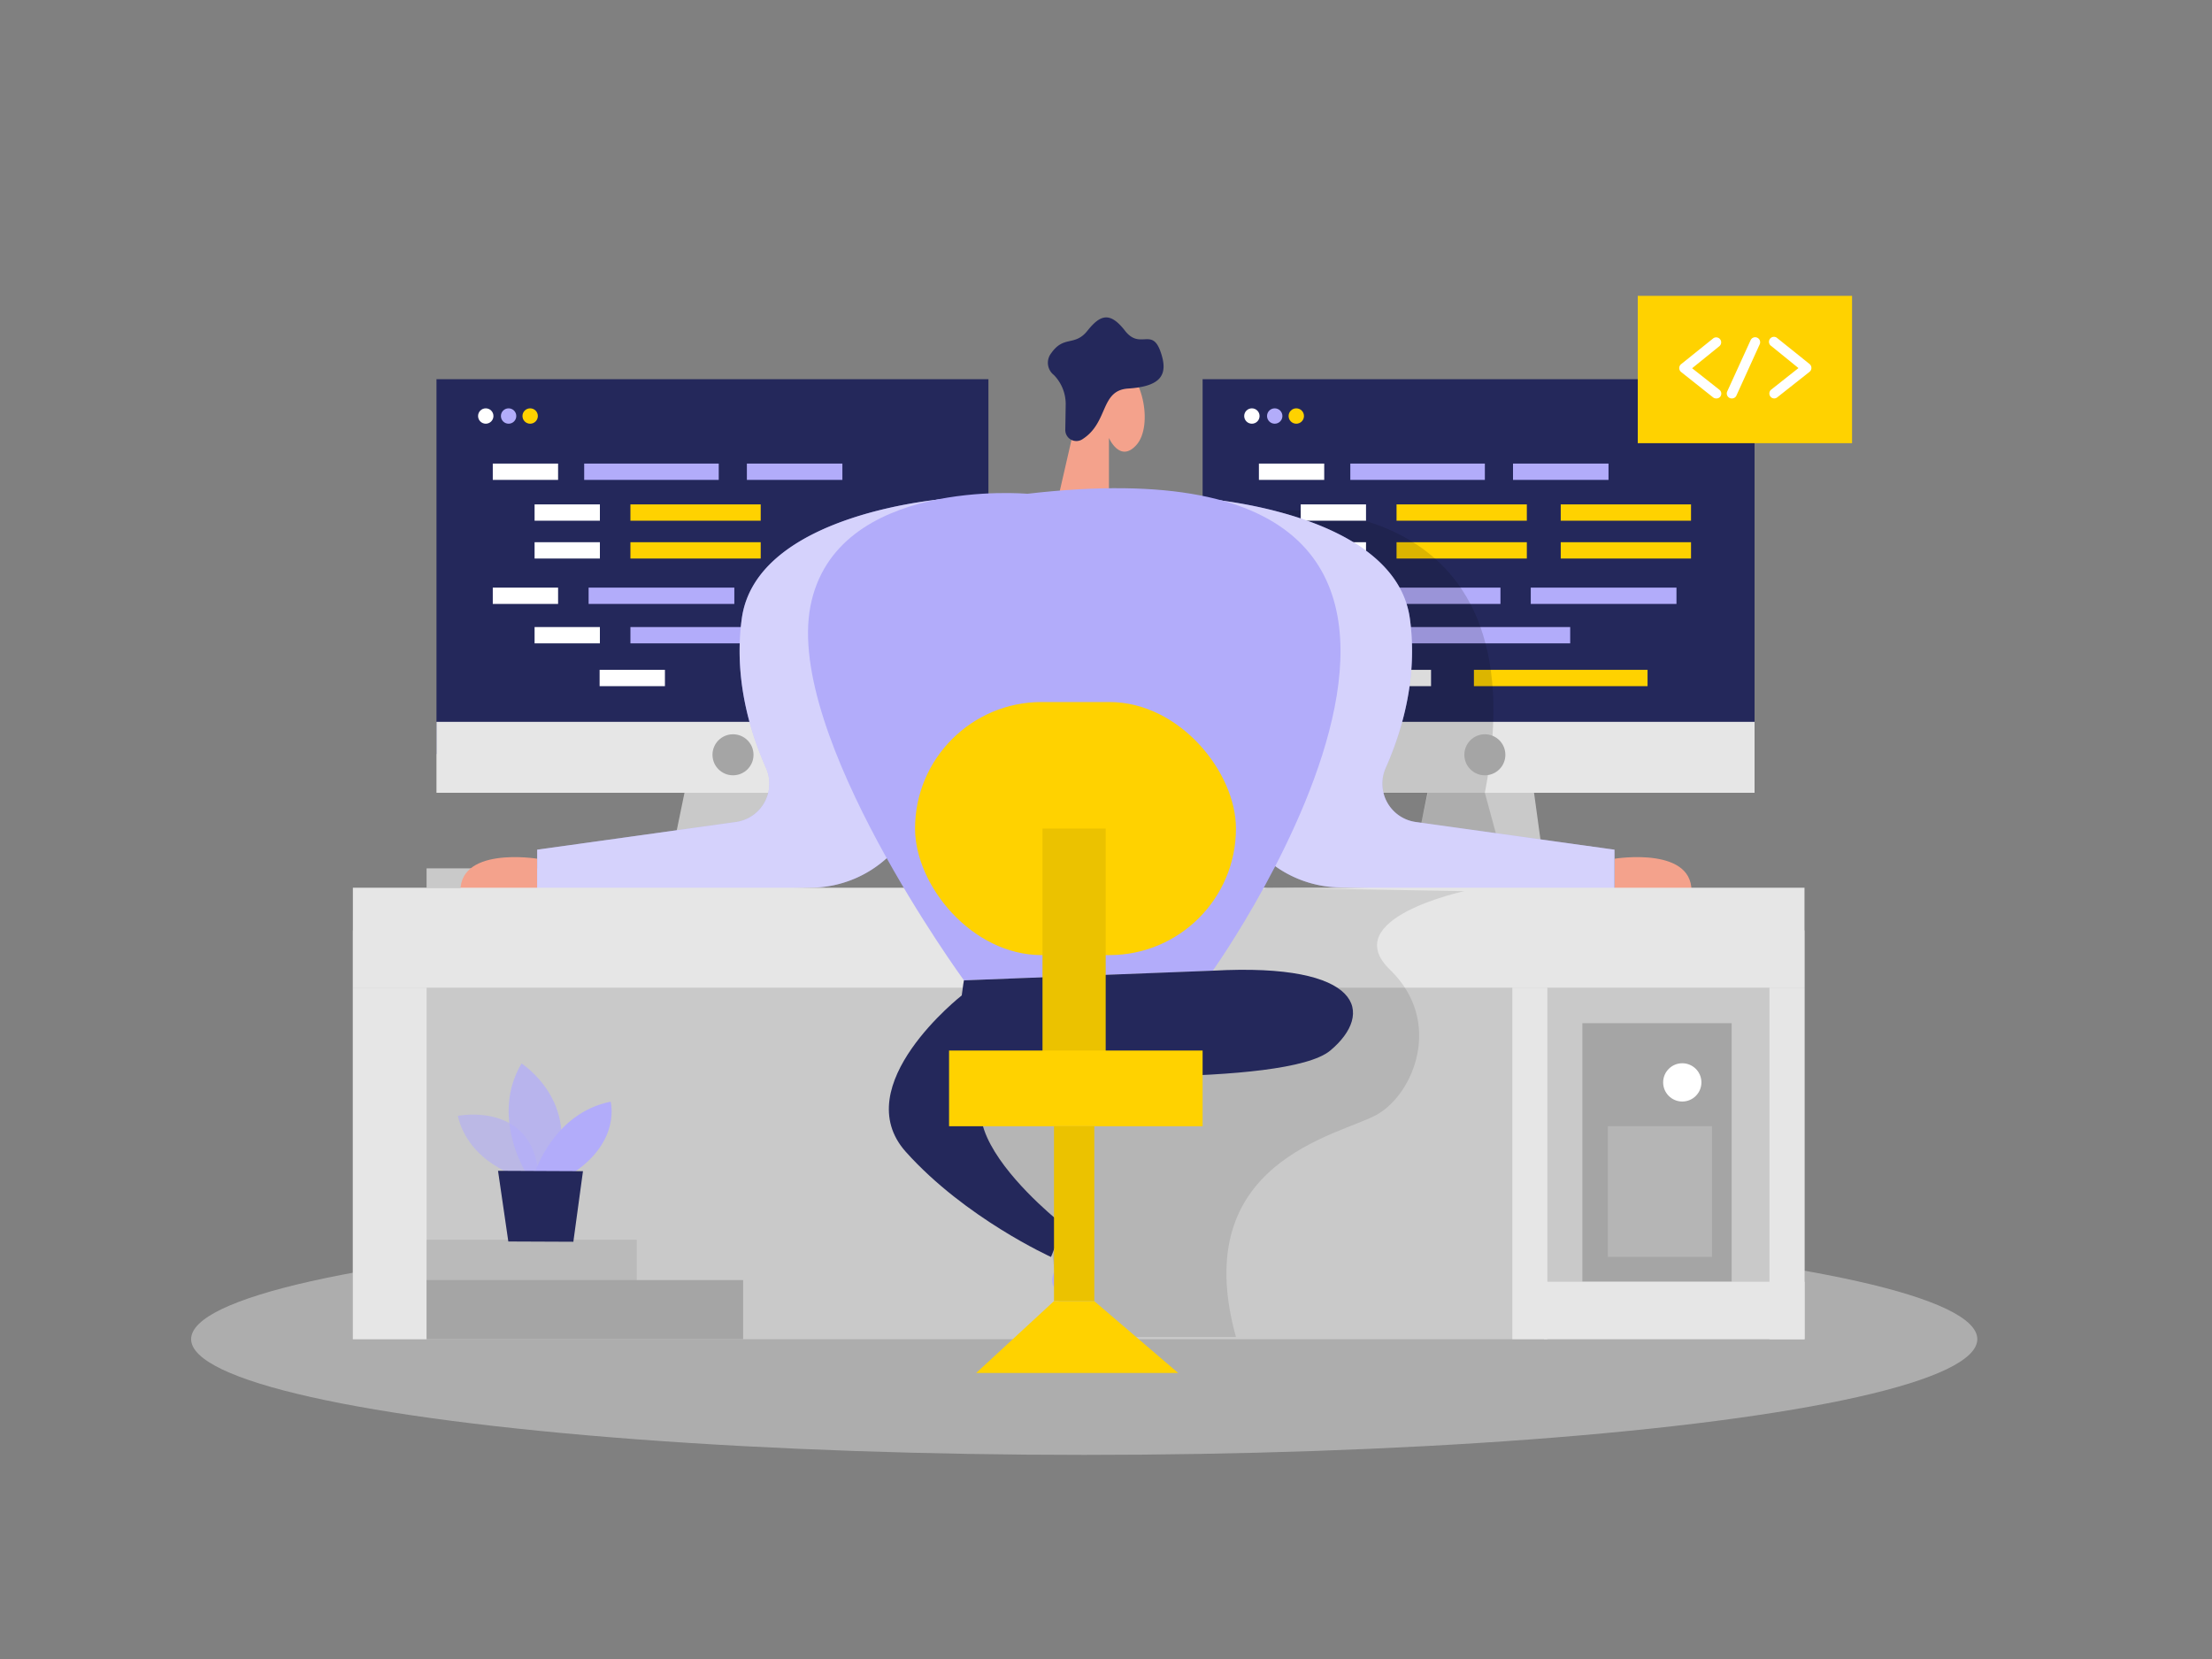 <svg id="Layer_1" data-name="Layer 1" xmlns="http://www.w3.org/2000/svg" viewBox="0 0 400 300">
  <rect x="0" y="0" width="400" height="300" fill="#808080" stroke="none"/>
  <title></title>
  <path d="M292,155.28s14.83-2.4,13.83,6.67H292Z" fill="#f4a28c" />
  <polygon points="259.08 138.78 254.6 160.53 279.76 160.53 276.33 135.53 259.08 138.78" fill="#c9c9c9" />
  <rect x="217.47" y="68.57" width="99.81" height="67.79" fill="#24285b" />
  <rect x="252.54" y="113.39" width="31.4" height="2.95" fill="#b2acfa" />
  <rect x="266.53" y="121.13" width="31.4" height="2.95" fill="#ffd200" />
  <rect x="217.47" y="130.53" width="99.81" height="12.83" fill="#e6e6e6" />
  <rect x="244.98" y="106.26" width="26.35" height="2.95" fill="#b2acfa" />
  <rect x="276.81" y="106.26" width="26.35" height="2.95" fill="#b2acfa" />
  <rect x="252.54" y="98.05" width="23.56" height="2.95" fill="#ffd200" />
  <rect x="282.23" y="98.05" width="23.56" height="2.95" fill="#ffd200" />
  <rect x="235.21" y="113.39" width="11.81" height="2.95" fill="#fff" />
  <rect x="246.97" y="121.13" width="11.81" height="2.95" fill="#fff" />
  <rect x="227.65" y="106.26" width="11.81" height="2.95" fill="#fff" />
  <path d="M230.51,92.37s48.76-4.9,38,51L272.22,157,257,148.74l1.22-5.36-8.06,0Z" opacity="0.14" />
  <circle cx="230.51" cy="75.23" r="1.39" fill="#b2acfa" />
  <circle cx="234.41" cy="75.23" r="1.39" fill="#ffd200" />
  <rect x="227.65" y="83.83" width="11.81" height="2.95" fill="#fff" />
  <rect x="235.21" y="91.21" width="11.81" height="2.95" fill="#fff" />
  <rect x="252.54" y="91.21" width="23.56" height="2.95" fill="#ffd200" />
  <rect x="282.23" y="91.21" width="23.56" height="2.95" fill="#ffd200" />
  <rect x="235.21" y="98.05" width="11.81" height="2.95" fill="#fff" />
  <rect x="244.18" y="83.83" width="24.33" height="2.95" fill="#b2acfa" />
  <rect x="273.6" y="83.83" width="17.27" height="2.95" fill="#b2acfa" />
  <circle cx="268.51" cy="136.49" r="3.71" fill="#a5a5a5" />
  <rect x="77.14" y="157.03" width="50.17" height="3.5" fill="#c9c9c9" />
  <path d="M97.14,155.28s-14.83-2.4-13.83,6.67H97.14Z" fill="#f4a28c" />
  <polygon points="124.72 138.78 120.24 160.53 145.4 160.53 141.97 135.53 124.72 138.78" fill="#c9c9c9" />
  <rect x="78.93" y="68.57" width="99.81" height="67.79" fill="#24285b" />
  <rect x="114" y="113.39" width="31.4" height="2.95" fill="#b2acfa" />
  <rect x="78.93" y="130.53" width="99.81" height="12.83" fill="#e6e6e6" />
  <rect x="106.44" y="106.26" width="26.35" height="2.95" fill="#b2acfa" />
  <rect x="114" y="98.05" width="23.56" height="2.95" fill="#ffd200" />
  <rect x="96.67" y="113.39" width="11.81" height="2.95" fill="#fff" />
  <rect x="108.43" y="121.13" width="11.81" height="2.95" fill="#fff" />
  <rect x="89.11" y="106.26" width="11.81" height="2.95" fill="#fff" />
  <circle cx="87.84" cy="75.23" r="1.39" fill="#fff" />
  <circle cx="91.97" cy="75.23" r="1.39" fill="#b2acfa" />
  <circle cx="95.87" cy="75.23" r="1.39" fill="#ffd200" />
  <rect x="89.11" y="83.83" width="11.81" height="2.95" fill="#fff" />
  <rect x="96.67" y="91.21" width="11.81" height="2.95" fill="#fff" />
  <rect x="114" y="91.21" width="23.56" height="2.95" fill="#ffd200" />
  <rect x="96.67" y="98.05" width="11.81" height="2.95" fill="#fff" />
  <rect x="105.64" y="83.83" width="24.33" height="2.95" fill="#b2acfa" />
  <ellipse cx="196.06" cy="242.16" rx="161.5" ry="20.93" fill="#e6e6e6" opacity="0.45" />
  <path d="M171.62,90.14s-34.81,2.39-37.48,21.72c-1.48,10.74,1.46,20.45,4.37,27a7,7,0,0,1-5.48,9.79l-35.89,5V162l49.94-1.48a20.69,20.69,0,0,0,20-18.87Z" fill="#b2acfa" />
  <path d="M217.47,90.14s34.81,2.39,37.48,21.72c1.48,10.74-1.46,20.45-4.37,27a7,7,0,0,0,5.48,9.79l35.89,5V162L242,160.47a20.7,20.7,0,0,1-20-18.87Z" fill="#b2acfa" />
  <path d="M171.62,90.14s-34.81,2.39-37.48,21.72c-1.48,10.74,1.46,20.45,4.37,27a7,7,0,0,1-5.48,9.79l-35.89,5V162l49.94-1.48a20.69,20.69,0,0,0,20-18.87Z" fill="#fff" opacity="0.46" />
  <path d="M217.47,90.14s34.81,2.39,37.48,21.72c1.48,10.74-1.46,20.45-4.37,27a7,7,0,0,0,5.48,9.79l35.89,5V162L242,160.47a20.7,20.7,0,0,1-20-18.87Z" fill="#fff" opacity="0.46" />
  <rect x="63.81" y="168.25" width="262.5" height="73.92" fill="#c9c9c9" />
  <rect x="63.81" y="160.53" width="262.5" height="18.07" fill="#e6e6e6" />
  <path d="M191.33,90.14l4.25-18.53s.14-8.68,5.71-6.66,7.24,12.08,4.24,15.48-5-1.24-5-1.24V89.44Z" fill="#f4a28c" />
  <path d="M264.8,161.15s-23.07,4.91-13.43,14.22,4.32,22.4-2.36,26.18-34.35,8.34-25.51,40.23H192.31l-2.3-17-20-21.12,8.74-20.37,24.59-33.43L220,163.67l9.12-3.14Z" opacity="0.1" />
  <path d="M185.78,89.29s-34.7-3.09-39.23,20.34,27.76,67.65,27.76,67.65l45-1.75S289.22,77.33,185.78,89.29Z" fill="#b2acfa" />
  <path d="M190,224.75s2,2.64.69,5.14.58,4.62,2.56,2.88,2.8-9,2.8-9l-4.47-2.61Z" fill="#b2acfa" />
  <path d="M174.31,177.28s-3,15.75,3.75,16.5,54.5,2.88,62.5-3.81,6-15.94-21.25-14.44Z" fill="#24285b" />
  <path d="M173.92,180s-20.86,16.3-10.11,28.3,26.25,19,26.25,19l2.25-5.75s-32.5-25.25-1.75-30.25Z" fill="#24285b" />
  <rect x="165.47" y="126.95" width="58.03" height="45.76" rx="22.88" ry="22.88" fill="#ffd200" />
  <rect x="188.52" y="149.83" width="11.42" height="45.83" fill="#ffd200" />
  <rect x="188.52" y="149.83" width="11.42" height="45.83" opacity="0.08" />
  <rect x="171.62" y="189.97" width="45.85" height="13.69" fill="#ffd200" />
  <path d="M192.64,77.68l.07-4.39a7.52,7.52,0,0,0-2.14-5.48,2.8,2.8,0,0,1-.48-3.94c2.3-3.29,4.24-1.16,6.56-4.07s4.07-3.48,6.78,0,4.84-.58,6.39,3.68.19,6.39-5.81,6.78c-5.1.33-3.52,6.11-8.25,9.15A2,2,0,0,1,192.64,77.68Z" fill="#24285b" />
  <rect x="190.6" y="203.65" width="7.28" height="31.63" fill="#ffd200" />
  <rect x="190.6" y="203.65" width="7.28" height="31.63" opacity="0.08" />
  <polygon points="190.6 235.28 176.52 248.28 213.06 248.28 197.87 235.28 190.6 235.28" fill="#ffd200" />
  <rect x="286.14" y="185.03" width="27" height="46.75" fill="#a5a5a5" />
  <rect x="273.48" y="178.6" width="6.33" height="63.57" fill="#e6e6e6" />
  <rect x="319.98" y="178.6" width="6.33" height="63.57" fill="#e6e6e6" />
  <rect x="279.19" y="231.78" width="47.13" height="10.38" fill="#e6e6e6" />
  <rect x="63.81" y="178.6" width="13.33" height="63.57" fill="#e6e6e6" />
  <rect x="77.14" y="224.19" width="38" height="7.59" fill="#a5a5a5" opacity="0.42" />
  <rect x="77.14" y="231.48" width="57.24" height="10.68" fill="#a5a5a5" />
  <rect x="135.06" y="83.83" width="17.27" height="2.95" fill="#b2acfa" />
  <circle cx="132.55" cy="136.49" r="3.71" fill="#a5a5a5" />
  <circle cx="226.38" cy="75.23" r="1.39" fill="#fff" />
  <rect x="296.16" y="53.5" width="38.75" height="26.64" fill="#ffd200" />
  <path d="M310.33,72.05a.88.88,0,0,1-.55-.19L304,67.27a.91.91,0,0,1-.34-.7.92.92,0,0,1,.33-.71l5.81-4.67a.9.9,0,0,1,1.13,1.4l-4.94,4,4.93,3.89a.89.89,0,0,1,.15,1.26A.88.88,0,0,1,310.33,72.05Z" fill="#fff" />
  <path d="M320.85,72.05a.88.88,0,0,1-.7-.34.89.89,0,0,1,.15-1.26l4.92-3.89-4.93-4a.9.9,0,1,1,1.12-1.4l5.82,4.67a.92.92,0,0,1,.33.71.91.91,0,0,1-.34.7l-5.81,4.59A.9.9,0,0,1,320.85,72.05Z" fill="#fff" />
  <path d="M313.16,72.05a.87.87,0,0,1-.38-.08.9.9,0,0,1-.44-1.19l4.23-9.27a.9.9,0,0,1,1.64.75L314,71.53A.88.88,0,0,1,313.16,72.05Z" fill="#fff" />
  <path d="M94,212.87s-9.21-2.52-11.22-11.09c0,0,14.28-2.88,14.68,11.85Z" fill="#b2acfa" opacity="0.58" />
  <path d="M95.08,212s-6.44-10.18-.77-19.69c0,0,10.85,6.89,6,19.71Z" fill="#b2acfa" opacity="0.73" />
  <path d="M96.74,212s3.4-10.74,13.68-12.78c0,0,1.92,7-6.66,12.81Z" fill="#b2acfa" />
  <polygon points="90.06 211.72 91.92 224.5 103.68 224.55 105.42 211.79 90.06 211.72" fill="#24285b" />
  <circle cx="304.21" cy="195.73" r="3.46" fill="#fff" />
  <rect x="290.75" y="203.65" width="18.83" height="23.63" fill="#fff" opacity="0.18" />
</svg>